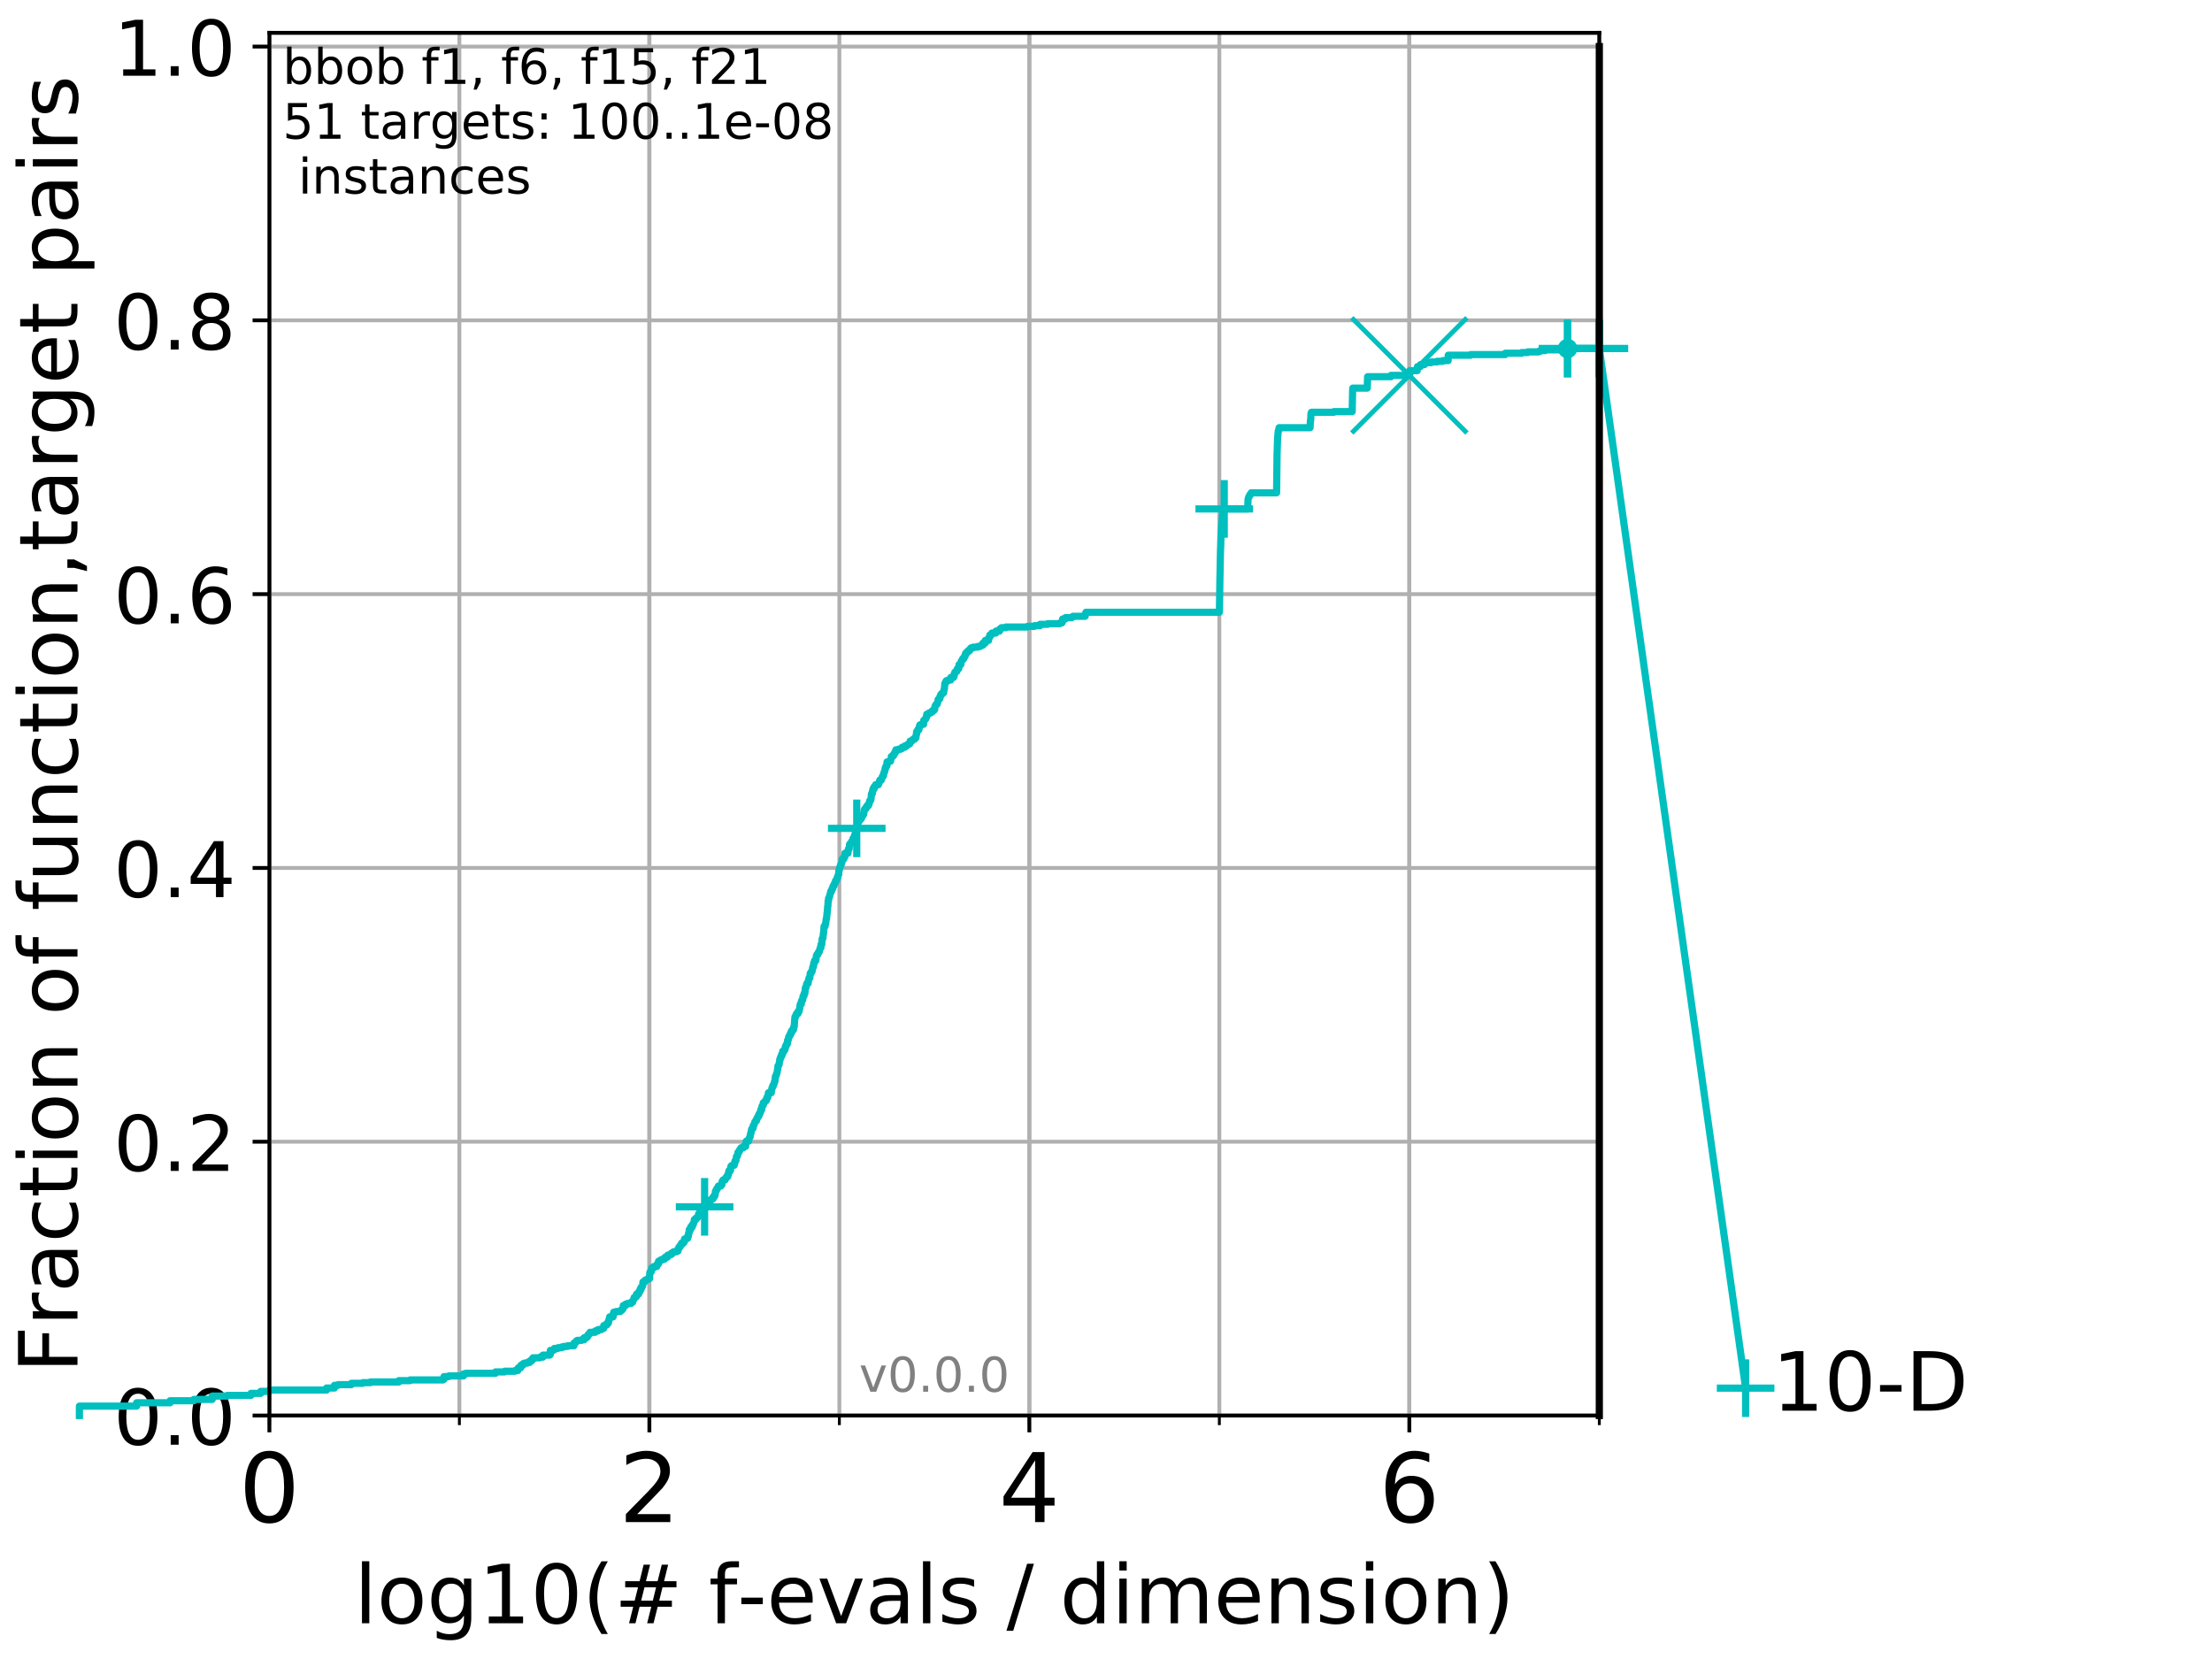 <?xml version="1.0" encoding="utf-8" standalone="no"?>
<!DOCTYPE svg PUBLIC "-//W3C//DTD SVG 1.1//EN"
  "http://www.w3.org/Graphics/SVG/1.1/DTD/svg11.dtd">
<!-- Created with matplotlib (http://matplotlib.org/) -->
<svg height="345.6pt" version="1.1" viewBox="0 0 460.8 345.6" width="460.8pt" xmlns="http://www.w3.org/2000/svg" xmlns:xlink="http://www.w3.org/1999/xlink">
 <defs>
  <style type="text/css">
*{stroke-linecap:butt;stroke-linejoin:round;}
  </style>
 </defs>
 <g id="figure_1">
  <g id="patch_1">
   <path d="M 0 345.6 
L 460.8 345.6 
L 460.8 0 
L 0 0 
z
" style="fill:#ffffff;"/>
  </g>
  <g id="axes_1">
   <g id="patch_2">
    <path d="M 56.12 294.88 
L 333.168 294.88 
L 333.168 6.845 
L 56.12 6.845 
z
" style="fill:#ffffff;"/>
   </g>
   <g id="matplotlib.axis_1">
    <g id="xtick_1">
     <g id="line2d_1">
      <path clip-path="url(#pebaceecf9f)" d="M 56.12 294.88 
L 56.12 6.845 
" style="fill:none;stroke:#b0b0b0;stroke-linecap:square;stroke-width:0.8;"/>
     </g>
     <g id="line2d_2">
      <defs>
       <path d="M 0 0 
L 0 3.5 
" id="m32aa92f06c" style="stroke:#000000;stroke-width:0.8;"/>
      </defs>
      <g>
       <use style="stroke:#000000;stroke-width:0.8;" x="56.12" xlink:href="#m32aa92f06c" y="294.88"/>
      </g>
     </g>
     <g id="text_1">
      <!-- 0 -->
      <defs>
       <path d="M 31.781 66.406 
Q 24.172 66.406 20.328 58.906 
Q 16.5 51.422 16.5 36.375 
Q 16.5 21.391 20.328 13.891 
Q 24.172 6.391 31.781 6.391 
Q 39.453 6.391 43.281 13.891 
Q 47.125 21.391 47.125 36.375 
Q 47.125 51.422 43.281 58.906 
Q 39.453 66.406 31.781 66.406 
z
M 31.781 74.219 
Q 44.047 74.219 50.516 64.516 
Q 56.984 54.828 56.984 36.375 
Q 56.984 17.969 50.516 8.266 
Q 44.047 -1.422 31.781 -1.422 
Q 19.531 -1.422 13.062 8.266 
Q 6.594 17.969 6.594 36.375 
Q 6.594 54.828 13.062 64.516 
Q 19.531 74.219 31.781 74.219 
z
" id="DejaVuSans-30"/>
      </defs>
      <g transform="translate(49.758 317.077)scale(0.2 -0.2)">
       <use xlink:href="#DejaVuSans-30"/>
      </g>
     </g>
    </g>
    <g id="xtick_2">
     <g id="line2d_3">
      <path clip-path="url(#pebaceecf9f)" d="M 135.277 294.88 
L 135.277 6.845 
" style="fill:none;stroke:#b0b0b0;stroke-linecap:square;stroke-width:0.8;"/>
     </g>
     <g id="line2d_4">
      <g>
       <use style="stroke:#000000;stroke-width:0.8;" x="135.277" xlink:href="#m32aa92f06c" y="294.88"/>
      </g>
     </g>
     <g id="text_2">
      <!-- 2 -->
      <defs>
       <path d="M 19.188 8.297 
L 53.609 8.297 
L 53.609 0 
L 7.328 0 
L 7.328 8.297 
Q 12.938 14.109 22.625 23.891 
Q 32.328 33.688 34.812 36.531 
Q 39.547 41.844 41.422 45.531 
Q 43.312 49.219 43.312 52.781 
Q 43.312 58.594 39.234 62.25 
Q 35.156 65.922 28.609 65.922 
Q 23.969 65.922 18.812 64.312 
Q 13.672 62.703 7.812 59.422 
L 7.812 69.391 
Q 13.766 71.781 18.938 73 
Q 24.125 74.219 28.422 74.219 
Q 39.75 74.219 46.484 68.547 
Q 53.219 62.891 53.219 53.422 
Q 53.219 48.922 51.531 44.891 
Q 49.859 40.875 45.406 35.406 
Q 44.188 33.984 37.641 27.219 
Q 31.109 20.453 19.188 8.297 
z
" id="DejaVuSans-32"/>
      </defs>
      <g transform="translate(128.914 317.077)scale(0.2 -0.2)">
       <use xlink:href="#DejaVuSans-32"/>
      </g>
     </g>
    </g>
    <g id="xtick_3">
     <g id="line2d_5">
      <path clip-path="url(#pebaceecf9f)" d="M 214.433 294.88 
L 214.433 6.845 
" style="fill:none;stroke:#b0b0b0;stroke-linecap:square;stroke-width:0.8;"/>
     </g>
     <g id="line2d_6">
      <g>
       <use style="stroke:#000000;stroke-width:0.8;" x="214.433" xlink:href="#m32aa92f06c" y="294.88"/>
      </g>
     </g>
     <g id="text_3">
      <!-- 4 -->
      <defs>
       <path d="M 37.797 64.312 
L 12.891 25.391 
L 37.797 25.391 
z
M 35.203 72.906 
L 47.609 72.906 
L 47.609 25.391 
L 58.016 25.391 
L 58.016 17.188 
L 47.609 17.188 
L 47.609 0 
L 37.797 0 
L 37.797 17.188 
L 4.891 17.188 
L 4.891 26.703 
z
" id="DejaVuSans-34"/>
      </defs>
      <g transform="translate(208.071 317.077)scale(0.2 -0.2)">
       <use xlink:href="#DejaVuSans-34"/>
      </g>
     </g>
    </g>
    <g id="xtick_4">
     <g id="line2d_7">
      <path clip-path="url(#pebaceecf9f)" d="M 293.59 294.88 
L 293.59 6.845 
" style="fill:none;stroke:#b0b0b0;stroke-linecap:square;stroke-width:0.8;"/>
     </g>
     <g id="line2d_8">
      <g>
       <use style="stroke:#000000;stroke-width:0.8;" x="293.59" xlink:href="#m32aa92f06c" y="294.88"/>
      </g>
     </g>
     <g id="text_4">
      <!-- 6 -->
      <defs>
       <path d="M 33.016 40.375 
Q 26.375 40.375 22.484 35.828 
Q 18.609 31.297 18.609 23.391 
Q 18.609 15.531 22.484 10.953 
Q 26.375 6.391 33.016 6.391 
Q 39.656 6.391 43.531 10.953 
Q 47.406 15.531 47.406 23.391 
Q 47.406 31.297 43.531 35.828 
Q 39.656 40.375 33.016 40.375 
z
M 52.594 71.297 
L 52.594 62.312 
Q 48.875 64.062 45.094 64.984 
Q 41.312 65.922 37.594 65.922 
Q 27.828 65.922 22.672 59.328 
Q 17.531 52.734 16.797 39.406 
Q 19.672 43.656 24.016 45.922 
Q 28.375 48.188 33.594 48.188 
Q 44.578 48.188 50.953 41.516 
Q 57.328 34.859 57.328 23.391 
Q 57.328 12.156 50.688 5.359 
Q 44.047 -1.422 33.016 -1.422 
Q 20.359 -1.422 13.672 8.266 
Q 6.984 17.969 6.984 36.375 
Q 6.984 53.656 15.188 63.938 
Q 23.391 74.219 37.203 74.219 
Q 40.922 74.219 44.703 73.484 
Q 48.484 72.75 52.594 71.297 
z
" id="DejaVuSans-36"/>
      </defs>
      <g transform="translate(287.227 317.077)scale(0.2 -0.2)">
       <use xlink:href="#DejaVuSans-36"/>
      </g>
     </g>
    </g>
    <g id="xtick_5">
     <g id="line2d_9">
      <path clip-path="url(#pebaceecf9f)" d="M 56.12 294.88 
L 56.12 6.845 
" style="fill:none;stroke:#b0b0b0;stroke-linecap:square;stroke-width:0.8;"/>
     </g>
     <g id="line2d_10">
      <defs>
       <path d="M 0 0 
L 0 2 
" id="mf914ad95e8" style="stroke:#000000;stroke-width:0.6;"/>
      </defs>
      <g>
       <use style="stroke:#000000;stroke-width:0.6;" x="56.12" xlink:href="#mf914ad95e8" y="294.88"/>
      </g>
     </g>
    </g>
    <g id="xtick_6">
     <g id="line2d_11">
      <path clip-path="url(#pebaceecf9f)" d="M 95.698 294.88 
L 95.698 6.845 
" style="fill:none;stroke:#b0b0b0;stroke-linecap:square;stroke-width:0.8;"/>
     </g>
     <g id="line2d_12">
      <g>
       <use style="stroke:#000000;stroke-width:0.6;" x="95.698" xlink:href="#mf914ad95e8" y="294.88"/>
      </g>
     </g>
    </g>
    <g id="xtick_7">
     <g id="line2d_13">
      <path clip-path="url(#pebaceecf9f)" d="M 135.277 294.88 
L 135.277 6.845 
" style="fill:none;stroke:#b0b0b0;stroke-linecap:square;stroke-width:0.8;"/>
     </g>
     <g id="line2d_14">
      <g>
       <use style="stroke:#000000;stroke-width:0.6;" x="135.277" xlink:href="#mf914ad95e8" y="294.88"/>
      </g>
     </g>
    </g>
    <g id="xtick_8">
     <g id="line2d_15">
      <path clip-path="url(#pebaceecf9f)" d="M 174.855 294.88 
L 174.855 6.845 
" style="fill:none;stroke:#b0b0b0;stroke-linecap:square;stroke-width:0.8;"/>
     </g>
     <g id="line2d_16">
      <g>
       <use style="stroke:#000000;stroke-width:0.6;" x="174.855" xlink:href="#mf914ad95e8" y="294.88"/>
      </g>
     </g>
    </g>
    <g id="xtick_9">
     <g id="line2d_17">
      <path clip-path="url(#pebaceecf9f)" d="M 214.433 294.88 
L 214.433 6.845 
" style="fill:none;stroke:#b0b0b0;stroke-linecap:square;stroke-width:0.8;"/>
     </g>
     <g id="line2d_18">
      <g>
       <use style="stroke:#000000;stroke-width:0.6;" x="214.433" xlink:href="#mf914ad95e8" y="294.88"/>
      </g>
     </g>
    </g>
    <g id="xtick_10">
     <g id="line2d_19">
      <path clip-path="url(#pebaceecf9f)" d="M 254.011 294.88 
L 254.011 6.845 
" style="fill:none;stroke:#b0b0b0;stroke-linecap:square;stroke-width:0.8;"/>
     </g>
     <g id="line2d_20">
      <g>
       <use style="stroke:#000000;stroke-width:0.6;" x="254.011" xlink:href="#mf914ad95e8" y="294.88"/>
      </g>
     </g>
    </g>
    <g id="xtick_11">
     <g id="line2d_21">
      <path clip-path="url(#pebaceecf9f)" d="M 293.59 294.88 
L 293.59 6.845 
" style="fill:none;stroke:#b0b0b0;stroke-linecap:square;stroke-width:0.8;"/>
     </g>
     <g id="line2d_22">
      <g>
       <use style="stroke:#000000;stroke-width:0.6;" x="293.59" xlink:href="#mf914ad95e8" y="294.88"/>
      </g>
     </g>
    </g>
    <g id="xtick_12">
     <g id="line2d_23">
      <path clip-path="url(#pebaceecf9f)" d="M 333.168 294.88 
L 333.168 6.845 
" style="fill:none;stroke:#b0b0b0;stroke-linecap:square;stroke-width:0.8;"/>
     </g>
     <g id="line2d_24">
      <g>
       <use style="stroke:#000000;stroke-width:0.6;" x="333.168" xlink:href="#mf914ad95e8" y="294.88"/>
      </g>
     </g>
    </g>
    <g id="text_5">
     <!-- log10(# f-evals / dimension) -->
     <defs>
      <path d="M 9.422 75.984 
L 18.406 75.984 
L 18.406 0 
L 9.422 0 
z
" id="DejaVuSans-6c"/>
      <path d="M 30.609 48.391 
Q 23.391 48.391 19.188 42.75 
Q 14.984 37.109 14.984 27.297 
Q 14.984 17.484 19.156 11.844 
Q 23.344 6.203 30.609 6.203 
Q 37.797 6.203 41.984 11.859 
Q 46.188 17.531 46.188 27.297 
Q 46.188 37.016 41.984 42.703 
Q 37.797 48.391 30.609 48.391 
z
M 30.609 56 
Q 42.328 56 49.016 48.375 
Q 55.719 40.766 55.719 27.297 
Q 55.719 13.875 49.016 6.219 
Q 42.328 -1.422 30.609 -1.422 
Q 18.844 -1.422 12.172 6.219 
Q 5.516 13.875 5.516 27.297 
Q 5.516 40.766 12.172 48.375 
Q 18.844 56 30.609 56 
z
" id="DejaVuSans-6f"/>
      <path d="M 45.406 27.984 
Q 45.406 37.75 41.375 43.109 
Q 37.359 48.484 30.078 48.484 
Q 22.859 48.484 18.828 43.109 
Q 14.797 37.75 14.797 27.984 
Q 14.797 18.266 18.828 12.891 
Q 22.859 7.516 30.078 7.516 
Q 37.359 7.516 41.375 12.891 
Q 45.406 18.266 45.406 27.984 
z
M 54.391 6.781 
Q 54.391 -7.172 48.188 -13.984 
Q 42 -20.797 29.203 -20.797 
Q 24.469 -20.797 20.266 -20.094 
Q 16.062 -19.391 12.109 -17.922 
L 12.109 -9.188 
Q 16.062 -11.328 19.922 -12.344 
Q 23.781 -13.375 27.781 -13.375 
Q 36.625 -13.375 41.016 -8.766 
Q 45.406 -4.156 45.406 5.172 
L 45.406 9.625 
Q 42.625 4.781 38.281 2.391 
Q 33.938 0 27.875 0 
Q 17.828 0 11.672 7.656 
Q 5.516 15.328 5.516 27.984 
Q 5.516 40.672 11.672 48.328 
Q 17.828 56 27.875 56 
Q 33.938 56 38.281 53.609 
Q 42.625 51.219 45.406 46.391 
L 45.406 54.688 
L 54.391 54.688 
z
" id="DejaVuSans-67"/>
      <path d="M 12.406 8.297 
L 28.516 8.297 
L 28.516 63.922 
L 10.984 60.406 
L 10.984 69.391 
L 28.422 72.906 
L 38.281 72.906 
L 38.281 8.297 
L 54.391 8.297 
L 54.391 0 
L 12.406 0 
z
" id="DejaVuSans-31"/>
      <path d="M 31 75.875 
Q 24.469 64.656 21.281 53.656 
Q 18.109 42.672 18.109 31.391 
Q 18.109 20.125 21.312 9.062 
Q 24.516 -2 31 -13.188 
L 23.188 -13.188 
Q 15.875 -1.703 12.234 9.375 
Q 8.594 20.453 8.594 31.391 
Q 8.594 42.281 12.203 53.312 
Q 15.828 64.359 23.188 75.875 
z
" id="DejaVuSans-28"/>
      <path d="M 51.125 44 
L 36.922 44 
L 32.812 27.688 
L 47.125 27.688 
z
M 43.797 71.781 
L 38.719 51.516 
L 52.984 51.516 
L 58.109 71.781 
L 65.922 71.781 
L 60.891 51.516 
L 76.125 51.516 
L 76.125 44 
L 58.984 44 
L 54.984 27.688 
L 70.516 27.688 
L 70.516 20.219 
L 53.078 20.219 
L 48 0 
L 40.188 0 
L 45.219 20.219 
L 30.906 20.219 
L 25.875 0 
L 18.016 0 
L 23.094 20.219 
L 7.719 20.219 
L 7.719 27.688 
L 24.906 27.688 
L 29 44 
L 13.281 44 
L 13.281 51.516 
L 30.906 51.516 
L 35.891 71.781 
z
" id="DejaVuSans-23"/>
      <path id="DejaVuSans-20"/>
      <path d="M 37.109 75.984 
L 37.109 68.5 
L 28.516 68.5 
Q 23.688 68.5 21.797 66.547 
Q 19.922 64.594 19.922 59.516 
L 19.922 54.688 
L 34.719 54.688 
L 34.719 47.703 
L 19.922 47.703 
L 19.922 0 
L 10.891 0 
L 10.891 47.703 
L 2.297 47.703 
L 2.297 54.688 
L 10.891 54.688 
L 10.891 58.5 
Q 10.891 67.625 15.141 71.797 
Q 19.391 75.984 28.609 75.984 
z
" id="DejaVuSans-66"/>
      <path d="M 4.891 31.391 
L 31.203 31.391 
L 31.203 23.391 
L 4.891 23.391 
z
" id="DejaVuSans-2d"/>
      <path d="M 56.203 29.594 
L 56.203 25.203 
L 14.891 25.203 
Q 15.484 15.922 20.484 11.062 
Q 25.484 6.203 34.422 6.203 
Q 39.594 6.203 44.453 7.469 
Q 49.312 8.734 54.109 11.281 
L 54.109 2.781 
Q 49.266 0.734 44.188 -0.344 
Q 39.109 -1.422 33.891 -1.422 
Q 20.797 -1.422 13.156 6.188 
Q 5.516 13.812 5.516 26.812 
Q 5.516 40.234 12.766 48.109 
Q 20.016 56 32.328 56 
Q 43.359 56 49.781 48.891 
Q 56.203 41.797 56.203 29.594 
z
M 47.219 32.234 
Q 47.125 39.594 43.094 43.984 
Q 39.062 48.391 32.422 48.391 
Q 24.906 48.391 20.391 44.141 
Q 15.875 39.891 15.188 32.172 
z
" id="DejaVuSans-65"/>
      <path d="M 2.984 54.688 
L 12.5 54.688 
L 29.594 8.797 
L 46.688 54.688 
L 56.203 54.688 
L 35.688 0 
L 23.484 0 
z
" id="DejaVuSans-76"/>
      <path d="M 34.281 27.484 
Q 23.391 27.484 19.188 25 
Q 14.984 22.516 14.984 16.5 
Q 14.984 11.719 18.141 8.906 
Q 21.297 6.109 26.703 6.109 
Q 34.188 6.109 38.703 11.406 
Q 43.219 16.703 43.219 25.484 
L 43.219 27.484 
z
M 52.203 31.203 
L 52.203 0 
L 43.219 0 
L 43.219 8.297 
Q 40.141 3.328 35.547 0.953 
Q 30.953 -1.422 24.312 -1.422 
Q 15.922 -1.422 10.953 3.297 
Q 6 8.016 6 15.922 
Q 6 25.141 12.172 29.828 
Q 18.359 34.516 30.609 34.516 
L 43.219 34.516 
L 43.219 35.406 
Q 43.219 41.609 39.141 45 
Q 35.062 48.391 27.688 48.391 
Q 23 48.391 18.547 47.266 
Q 14.109 46.141 10.016 43.891 
L 10.016 52.203 
Q 14.938 54.109 19.578 55.047 
Q 24.219 56 28.609 56 
Q 40.484 56 46.344 49.844 
Q 52.203 43.703 52.203 31.203 
z
" id="DejaVuSans-61"/>
      <path d="M 44.281 53.078 
L 44.281 44.578 
Q 40.484 46.531 36.375 47.5 
Q 32.281 48.484 27.875 48.484 
Q 21.188 48.484 17.844 46.438 
Q 14.5 44.391 14.5 40.281 
Q 14.5 37.156 16.891 35.375 
Q 19.281 33.594 26.516 31.984 
L 29.594 31.297 
Q 39.156 29.25 43.188 25.516 
Q 47.219 21.781 47.219 15.094 
Q 47.219 7.469 41.188 3.016 
Q 35.156 -1.422 24.609 -1.422 
Q 20.219 -1.422 15.453 -0.562 
Q 10.688 0.297 5.422 2 
L 5.422 11.281 
Q 10.406 8.688 15.234 7.391 
Q 20.062 6.109 24.812 6.109 
Q 31.156 6.109 34.562 8.281 
Q 37.984 10.453 37.984 14.406 
Q 37.984 18.062 35.516 20.016 
Q 33.062 21.969 24.703 23.781 
L 21.578 24.516 
Q 13.234 26.266 9.516 29.906 
Q 5.812 33.547 5.812 39.891 
Q 5.812 47.609 11.281 51.797 
Q 16.75 56 26.812 56 
Q 31.781 56 36.172 55.266 
Q 40.578 54.547 44.281 53.078 
z
" id="DejaVuSans-73"/>
      <path d="M 25.391 72.906 
L 33.688 72.906 
L 8.297 -9.281 
L 0 -9.281 
z
" id="DejaVuSans-2f"/>
      <path d="M 45.406 46.391 
L 45.406 75.984 
L 54.391 75.984 
L 54.391 0 
L 45.406 0 
L 45.406 8.203 
Q 42.578 3.328 38.25 0.953 
Q 33.938 -1.422 27.875 -1.422 
Q 17.969 -1.422 11.734 6.484 
Q 5.516 14.406 5.516 27.297 
Q 5.516 40.188 11.734 48.094 
Q 17.969 56 27.875 56 
Q 33.938 56 38.25 53.625 
Q 42.578 51.266 45.406 46.391 
z
M 14.797 27.297 
Q 14.797 17.391 18.875 11.75 
Q 22.953 6.109 30.078 6.109 
Q 37.203 6.109 41.297 11.75 
Q 45.406 17.391 45.406 27.297 
Q 45.406 37.203 41.297 42.844 
Q 37.203 48.484 30.078 48.484 
Q 22.953 48.484 18.875 42.844 
Q 14.797 37.203 14.797 27.297 
z
" id="DejaVuSans-64"/>
      <path d="M 9.422 54.688 
L 18.406 54.688 
L 18.406 0 
L 9.422 0 
z
M 9.422 75.984 
L 18.406 75.984 
L 18.406 64.594 
L 9.422 64.594 
z
" id="DejaVuSans-69"/>
      <path d="M 52 44.188 
Q 55.375 50.25 60.062 53.125 
Q 64.75 56 71.094 56 
Q 79.641 56 84.281 50.016 
Q 88.922 44.047 88.922 33.016 
L 88.922 0 
L 79.891 0 
L 79.891 32.719 
Q 79.891 40.578 77.094 44.375 
Q 74.312 48.188 68.609 48.188 
Q 61.625 48.188 57.562 43.547 
Q 53.516 38.922 53.516 30.906 
L 53.516 0 
L 44.484 0 
L 44.484 32.719 
Q 44.484 40.625 41.703 44.406 
Q 38.922 48.188 33.109 48.188 
Q 26.219 48.188 22.156 43.531 
Q 18.109 38.875 18.109 30.906 
L 18.109 0 
L 9.078 0 
L 9.078 54.688 
L 18.109 54.688 
L 18.109 46.188 
Q 21.188 51.219 25.484 53.609 
Q 29.781 56 35.688 56 
Q 41.656 56 45.828 52.969 
Q 50 49.953 52 44.188 
z
" id="DejaVuSans-6d"/>
      <path d="M 54.891 33.016 
L 54.891 0 
L 45.906 0 
L 45.906 32.719 
Q 45.906 40.484 42.875 44.328 
Q 39.844 48.188 33.797 48.188 
Q 26.516 48.188 22.312 43.547 
Q 18.109 38.922 18.109 30.906 
L 18.109 0 
L 9.078 0 
L 9.078 54.688 
L 18.109 54.688 
L 18.109 46.188 
Q 21.344 51.125 25.703 53.562 
Q 30.078 56 35.797 56 
Q 45.219 56 50.047 50.172 
Q 54.891 44.344 54.891 33.016 
z
" id="DejaVuSans-6e"/>
      <path d="M 8.016 75.875 
L 15.828 75.875 
Q 23.141 64.359 26.781 53.312 
Q 30.422 42.281 30.422 31.391 
Q 30.422 20.453 26.781 9.375 
Q 23.141 -1.703 15.828 -13.188 
L 8.016 -13.188 
Q 14.5 -2 17.703 9.062 
Q 20.906 20.125 20.906 31.391 
Q 20.906 42.672 17.703 53.656 
Q 14.5 64.656 8.016 75.875 
z
" id="DejaVuSans-29"/>
     </defs>
     <g transform="translate(73.803 338.154)scale(0.17 -0.17)">
      <use xlink:href="#DejaVuSans-6c"/>
      <use x="27.783" xlink:href="#DejaVuSans-6f"/>
      <use x="88.965" xlink:href="#DejaVuSans-67"/>
      <use x="152.441" xlink:href="#DejaVuSans-31"/>
      <use x="216.064" xlink:href="#DejaVuSans-30"/>
      <use x="279.688" xlink:href="#DejaVuSans-28"/>
      <use x="318.701" xlink:href="#DejaVuSans-23"/>
      <use x="402.49" xlink:href="#DejaVuSans-20"/>
      <use x="434.277" xlink:href="#DejaVuSans-66"/>
      <use x="469.404" xlink:href="#DejaVuSans-2d"/>
      <use x="505.488" xlink:href="#DejaVuSans-65"/>
      <use x="567.012" xlink:href="#DejaVuSans-76"/>
      <use x="626.191" xlink:href="#DejaVuSans-61"/>
      <use x="687.471" xlink:href="#DejaVuSans-6c"/>
      <use x="715.254" xlink:href="#DejaVuSans-73"/>
      <use x="767.354" xlink:href="#DejaVuSans-20"/>
      <use x="799.141" xlink:href="#DejaVuSans-2f"/>
      <use x="832.832" xlink:href="#DejaVuSans-20"/>
      <use x="864.619" xlink:href="#DejaVuSans-64"/>
      <use x="928.096" xlink:href="#DejaVuSans-69"/>
      <use x="955.879" xlink:href="#DejaVuSans-6d"/>
      <use x="1053.291" xlink:href="#DejaVuSans-65"/>
      <use x="1114.814" xlink:href="#DejaVuSans-6e"/>
      <use x="1178.193" xlink:href="#DejaVuSans-73"/>
      <use x="1230.293" xlink:href="#DejaVuSans-69"/>
      <use x="1258.076" xlink:href="#DejaVuSans-6f"/>
      <use x="1319.258" xlink:href="#DejaVuSans-6e"/>
      <use x="1382.637" xlink:href="#DejaVuSans-29"/>
     </g>
    </g>
   </g>
   <g id="matplotlib.axis_2">
    <g id="ytick_1">
     <g id="line2d_25">
      <path clip-path="url(#pebaceecf9f)" d="M 56.12 294.88 
L 333.168 294.88 
" style="fill:none;stroke:#b0b0b0;stroke-linecap:square;stroke-width:0.8;"/>
     </g>
     <g id="line2d_26">
      <defs>
       <path d="M 0 0 
L -3.5 0 
" id="m86eff02e85" style="stroke:#000000;stroke-width:0.8;"/>
      </defs>
      <g>
       <use style="stroke:#000000;stroke-width:0.8;" x="56.12" xlink:href="#m86eff02e85" y="294.88"/>
      </g>
     </g>
     <g id="text_6">
      <!-- 0.0 -->
      <defs>
       <path d="M 10.688 12.406 
L 21 12.406 
L 21 0 
L 10.688 0 
z
" id="DejaVuSans-2e"/>
      </defs>
      <g transform="translate(23.675 300.959)scale(0.16 -0.16)">
       <use xlink:href="#DejaVuSans-30"/>
       <use x="63.623" xlink:href="#DejaVuSans-2e"/>
       <use x="95.41" xlink:href="#DejaVuSans-30"/>
      </g>
     </g>
    </g>
    <g id="ytick_2">
     <g id="line2d_27">
      <path clip-path="url(#pebaceecf9f)" d="M 56.12 237.843 
L 333.168 237.843 
" style="fill:none;stroke:#b0b0b0;stroke-linecap:square;stroke-width:0.8;"/>
     </g>
     <g id="line2d_28">
      <g>
       <use style="stroke:#000000;stroke-width:0.8;" x="56.12" xlink:href="#m86eff02e85" y="237.843"/>
      </g>
     </g>
     <g id="text_7">
      <!-- 0.2 -->
      <g transform="translate(23.675 243.922)scale(0.16 -0.16)">
       <use xlink:href="#DejaVuSans-30"/>
       <use x="63.623" xlink:href="#DejaVuSans-2e"/>
       <use x="95.41" xlink:href="#DejaVuSans-32"/>
      </g>
     </g>
    </g>
    <g id="ytick_3">
     <g id="line2d_29">
      <path clip-path="url(#pebaceecf9f)" d="M 56.12 180.807 
L 333.168 180.807 
" style="fill:none;stroke:#b0b0b0;stroke-linecap:square;stroke-width:0.8;"/>
     </g>
     <g id="line2d_30">
      <g>
       <use style="stroke:#000000;stroke-width:0.8;" x="56.12" xlink:href="#m86eff02e85" y="180.807"/>
      </g>
     </g>
     <g id="text_8">
      <!-- 0.4 -->
      <g transform="translate(23.675 186.886)scale(0.16 -0.16)">
       <use xlink:href="#DejaVuSans-30"/>
       <use x="63.623" xlink:href="#DejaVuSans-2e"/>
       <use x="95.41" xlink:href="#DejaVuSans-34"/>
      </g>
     </g>
    </g>
    <g id="ytick_4">
     <g id="line2d_31">
      <path clip-path="url(#pebaceecf9f)" d="M 56.12 123.77 
L 333.168 123.77 
" style="fill:none;stroke:#b0b0b0;stroke-linecap:square;stroke-width:0.8;"/>
     </g>
     <g id="line2d_32">
      <g>
       <use style="stroke:#000000;stroke-width:0.8;" x="56.12" xlink:href="#m86eff02e85" y="123.77"/>
      </g>
     </g>
     <g id="text_9">
      <!-- 0.6 -->
      <g transform="translate(23.675 129.849)scale(0.16 -0.16)">
       <use xlink:href="#DejaVuSans-30"/>
       <use x="63.623" xlink:href="#DejaVuSans-2e"/>
       <use x="95.41" xlink:href="#DejaVuSans-36"/>
      </g>
     </g>
    </g>
    <g id="ytick_5">
     <g id="line2d_33">
      <path clip-path="url(#pebaceecf9f)" d="M 56.12 66.734 
L 333.168 66.734 
" style="fill:none;stroke:#b0b0b0;stroke-linecap:square;stroke-width:0.8;"/>
     </g>
     <g id="line2d_34">
      <g>
       <use style="stroke:#000000;stroke-width:0.8;" x="56.12" xlink:href="#m86eff02e85" y="66.734"/>
      </g>
     </g>
     <g id="text_10">
      <!-- 0.8 -->
      <defs>
       <path d="M 31.781 34.625 
Q 24.75 34.625 20.719 30.859 
Q 16.703 27.094 16.703 20.516 
Q 16.703 13.922 20.719 10.156 
Q 24.75 6.391 31.781 6.391 
Q 38.812 6.391 42.859 10.172 
Q 46.922 13.969 46.922 20.516 
Q 46.922 27.094 42.891 30.859 
Q 38.875 34.625 31.781 34.625 
z
M 21.922 38.812 
Q 15.578 40.375 12.031 44.719 
Q 8.5 49.078 8.5 55.328 
Q 8.5 64.062 14.719 69.141 
Q 20.953 74.219 31.781 74.219 
Q 42.672 74.219 48.875 69.141 
Q 55.078 64.062 55.078 55.328 
Q 55.078 49.078 51.531 44.719 
Q 48 40.375 41.703 38.812 
Q 48.828 37.156 52.797 32.312 
Q 56.781 27.484 56.781 20.516 
Q 56.781 9.906 50.312 4.234 
Q 43.844 -1.422 31.781 -1.422 
Q 19.734 -1.422 13.25 4.234 
Q 6.781 9.906 6.781 20.516 
Q 6.781 27.484 10.781 32.312 
Q 14.797 37.156 21.922 38.812 
z
M 18.312 54.391 
Q 18.312 48.734 21.844 45.562 
Q 25.391 42.391 31.781 42.391 
Q 38.141 42.391 41.719 45.562 
Q 45.312 48.734 45.312 54.391 
Q 45.312 60.062 41.719 63.234 
Q 38.141 66.406 31.781 66.406 
Q 25.391 66.406 21.844 63.234 
Q 18.312 60.062 18.312 54.391 
z
" id="DejaVuSans-38"/>
      </defs>
      <g transform="translate(23.675 72.812)scale(0.16 -0.16)">
       <use xlink:href="#DejaVuSans-30"/>
       <use x="63.623" xlink:href="#DejaVuSans-2e"/>
       <use x="95.41" xlink:href="#DejaVuSans-38"/>
      </g>
     </g>
    </g>
    <g id="ytick_6">
     <g id="line2d_35">
      <path clip-path="url(#pebaceecf9f)" d="M 56.12 9.697 
L 333.168 9.697 
" style="fill:none;stroke:#b0b0b0;stroke-linecap:square;stroke-width:0.8;"/>
     </g>
     <g id="line2d_36">
      <g>
       <use style="stroke:#000000;stroke-width:0.8;" x="56.12" xlink:href="#m86eff02e85" y="9.697"/>
      </g>
     </g>
     <g id="text_11">
      <!-- 1.0 -->
      <g transform="translate(23.675 15.776)scale(0.16 -0.16)">
       <use xlink:href="#DejaVuSans-31"/>
       <use x="63.623" xlink:href="#DejaVuSans-2e"/>
       <use x="95.41" xlink:href="#DejaVuSans-30"/>
      </g>
     </g>
    </g>
    <g id="text_12">
     <!-- Fraction of function,target pairs -->
     <defs>
      <path d="M 9.812 72.906 
L 51.703 72.906 
L 51.703 64.594 
L 19.672 64.594 
L 19.672 43.109 
L 48.578 43.109 
L 48.578 34.812 
L 19.672 34.812 
L 19.672 0 
L 9.812 0 
z
" id="DejaVuSans-46"/>
      <path d="M 41.109 46.297 
Q 39.594 47.172 37.812 47.578 
Q 36.031 48 33.891 48 
Q 26.266 48 22.188 43.047 
Q 18.109 38.094 18.109 28.812 
L 18.109 0 
L 9.078 0 
L 9.078 54.688 
L 18.109 54.688 
L 18.109 46.188 
Q 20.953 51.172 25.484 53.578 
Q 30.031 56 36.531 56 
Q 37.453 56 38.578 55.875 
Q 39.703 55.766 41.062 55.516 
z
" id="DejaVuSans-72"/>
      <path d="M 48.781 52.594 
L 48.781 44.188 
Q 44.969 46.297 41.141 47.344 
Q 37.312 48.391 33.406 48.391 
Q 24.656 48.391 19.812 42.844 
Q 14.984 37.312 14.984 27.297 
Q 14.984 17.281 19.812 11.734 
Q 24.656 6.203 33.406 6.203 
Q 37.312 6.203 41.141 7.25 
Q 44.969 8.297 48.781 10.406 
L 48.781 2.094 
Q 45.016 0.344 40.984 -0.531 
Q 36.969 -1.422 32.422 -1.422 
Q 20.062 -1.422 12.781 6.344 
Q 5.516 14.109 5.516 27.297 
Q 5.516 40.672 12.859 48.328 
Q 20.219 56 33.016 56 
Q 37.156 56 41.109 55.141 
Q 45.062 54.297 48.781 52.594 
z
" id="DejaVuSans-63"/>
      <path d="M 18.312 70.219 
L 18.312 54.688 
L 36.812 54.688 
L 36.812 47.703 
L 18.312 47.703 
L 18.312 18.016 
Q 18.312 11.328 20.141 9.422 
Q 21.969 7.516 27.594 7.516 
L 36.812 7.516 
L 36.812 0 
L 27.594 0 
Q 17.188 0 13.234 3.875 
Q 9.281 7.766 9.281 18.016 
L 9.281 47.703 
L 2.688 47.703 
L 2.688 54.688 
L 9.281 54.688 
L 9.281 70.219 
z
" id="DejaVuSans-74"/>
      <path d="M 8.5 21.578 
L 8.5 54.688 
L 17.484 54.688 
L 17.484 21.922 
Q 17.484 14.156 20.5 10.266 
Q 23.531 6.391 29.594 6.391 
Q 36.859 6.391 41.078 11.031 
Q 45.312 15.672 45.312 23.688 
L 45.312 54.688 
L 54.297 54.688 
L 54.297 0 
L 45.312 0 
L 45.312 8.406 
Q 42.047 3.422 37.719 1 
Q 33.406 -1.422 27.688 -1.422 
Q 18.266 -1.422 13.375 4.438 
Q 8.5 10.297 8.5 21.578 
z
M 31.109 56 
z
" id="DejaVuSans-75"/>
      <path d="M 11.719 12.406 
L 22.016 12.406 
L 22.016 4 
L 14.016 -11.625 
L 7.719 -11.625 
L 11.719 4 
z
" id="DejaVuSans-2c"/>
      <path d="M 18.109 8.203 
L 18.109 -20.797 
L 9.078 -20.797 
L 9.078 54.688 
L 18.109 54.688 
L 18.109 46.391 
Q 20.953 51.266 25.266 53.625 
Q 29.594 56 35.594 56 
Q 45.562 56 51.781 48.094 
Q 58.016 40.188 58.016 27.297 
Q 58.016 14.406 51.781 6.484 
Q 45.562 -1.422 35.594 -1.422 
Q 29.594 -1.422 25.266 0.953 
Q 20.953 3.328 18.109 8.203 
z
M 48.688 27.297 
Q 48.688 37.203 44.609 42.844 
Q 40.531 48.484 33.406 48.484 
Q 26.266 48.484 22.188 42.844 
Q 18.109 37.203 18.109 27.297 
Q 18.109 17.391 22.188 11.75 
Q 26.266 6.109 33.406 6.109 
Q 40.531 6.109 44.609 11.75 
Q 48.688 17.391 48.688 27.297 
z
" id="DejaVuSans-70"/>
     </defs>
     <g transform="translate(16.14 286.002)rotate(-90)scale(0.17 -0.17)">
      <use xlink:href="#DejaVuSans-46"/>
      <use x="57.41" xlink:href="#DejaVuSans-72"/>
      <use x="98.523" xlink:href="#DejaVuSans-61"/>
      <use x="159.803" xlink:href="#DejaVuSans-63"/>
      <use x="214.783" xlink:href="#DejaVuSans-74"/>
      <use x="253.992" xlink:href="#DejaVuSans-69"/>
      <use x="281.775" xlink:href="#DejaVuSans-6f"/>
      <use x="342.957" xlink:href="#DejaVuSans-6e"/>
      <use x="406.336" xlink:href="#DejaVuSans-20"/>
      <use x="438.123" xlink:href="#DejaVuSans-6f"/>
      <use x="499.305" xlink:href="#DejaVuSans-66"/>
      <use x="534.51" xlink:href="#DejaVuSans-20"/>
      <use x="566.297" xlink:href="#DejaVuSans-66"/>
      <use x="601.502" xlink:href="#DejaVuSans-75"/>
      <use x="664.881" xlink:href="#DejaVuSans-6e"/>
      <use x="728.26" xlink:href="#DejaVuSans-63"/>
      <use x="783.24" xlink:href="#DejaVuSans-74"/>
      <use x="822.449" xlink:href="#DejaVuSans-69"/>
      <use x="850.232" xlink:href="#DejaVuSans-6f"/>
      <use x="911.414" xlink:href="#DejaVuSans-6e"/>
      <use x="974.793" xlink:href="#DejaVuSans-2c"/>
      <use x="1006.58" xlink:href="#DejaVuSans-74"/>
      <use x="1045.789" xlink:href="#DejaVuSans-61"/>
      <use x="1107.068" xlink:href="#DejaVuSans-72"/>
      <use x="1148.166" xlink:href="#DejaVuSans-67"/>
      <use x="1211.643" xlink:href="#DejaVuSans-65"/>
      <use x="1273.166" xlink:href="#DejaVuSans-74"/>
      <use x="1312.375" xlink:href="#DejaVuSans-20"/>
      <use x="1344.162" xlink:href="#DejaVuSans-70"/>
      <use x="1407.639" xlink:href="#DejaVuSans-61"/>
      <use x="1468.918" xlink:href="#DejaVuSans-69"/>
      <use x="1496.701" xlink:href="#DejaVuSans-72"/>
      <use x="1537.814" xlink:href="#DejaVuSans-73"/>
     </g>
    </g>
   </g>
   <g id="line2d_37">
    <defs>
     <path d="M 0 1.5 
C 0.398 1.5 0.779 1.342 1.061 1.061 
C 1.342 0.779 1.5 0.398 1.5 0 
C 1.5 -0.398 1.342 -0.779 1.061 -1.061 
C 0.779 -1.342 0.398 -1.5 0 -1.5 
C -0.398 -1.5 -0.779 -1.342 -1.061 -1.061 
C -1.342 -0.779 -1.5 -0.398 -1.5 0 
C -1.5 0.398 -1.342 0.779 -1.061 1.061 
C -0.779 1.342 -0.398 1.5 0 1.5 
z
" id="mc519606e21" style="stroke:#00bfbf;"/>
    </defs>
    <g>
     <use style="fill:#00bfbf;stroke:#00bfbf;" x="326.548" xlink:href="#mc519606e21" y="72.605"/>
     <use style="fill:#00bfbf;stroke:#00bfbf;" x="326.548" xlink:href="#mc519606e21" y="72.605"/>
    </g>
   </g>
   <g id="line2d_38">
    <path d="M 16.542 294.88 
L 16.542 292.923 
L 28.456 292.923 
L 28.456 292.224 
L 35.425 292.224 
L 35.425 291.804 
L 40.37 291.804 
L 40.37 291.525 
L 44.206 291.525 
L 44.206 290.826 
L 47.34 290.826 
L 47.34 290.686 
L 52.284 290.686 
L 52.284 290.267 
L 54.309 290.267 
L 54.309 289.847 
L 56.12 289.847 
L 56.12 289.568 
L 68.034 289.568 
L 68.034 289.148 
L 69.673 289.148 
L 69.673 288.589 
L 70.437 288.589 
L 70.437 288.449 
L 73.193 288.449 
L 73.193 288.17 
L 75.567 288.17 
L 75.567 288.03 
L 77.155 288.03 
L 77.155 287.89 
L 83.082 287.89 
L 83.082 287.611 
L 85.422 287.611 
L 85.422 287.471 
L 92.287 287.471 
L 92.287 287.331 
L 92.496 287.331 
L 92.496 286.772 
L 93.501 286.772 
L 93.501 286.632 
L 96.537 286.632 
L 96.537 286.213 
L 97.021 286.213 
L 97.021 286.073 
L 103.231 286.073 
L 103.231 285.793 
L 105.12 285.793 
L 105.12 285.653 
L 107.265 285.653 
L 107.265 285.514 
L 107.868 285.514 
L 107.953 284.955 
L 108.451 284.955 
L 108.533 284.395 
L 108.935 284.395 
L 108.935 284.116 
L 109.172 284.116 
L 109.172 283.976 
L 109.789 283.976 
L 109.789 283.836 
L 110.311 283.836 
L 110.311 283.557 
L 110.675 283.557 
L 110.675 283.277 
L 110.96 283.277 
L 111.031 282.858 
L 112.45 282.858 
L 112.45 282.718 
L 113.086 282.718 
L 113.086 282.298 
L 114.525 282.298 
L 114.525 282.159 
L 114.639 282.159 
L 114.639 281.32 
L 115.256 281.32 
L 115.256 281.18 
L 115.475 281.18 
L 115.475 280.9 
L 116.22 280.9 
L 116.22 280.761 
L 116.934 280.761 
L 116.934 280.621 
L 117.427 280.621 
L 117.427 280.481 
L 118.279 280.481 
L 118.279 280.341 
L 119.57 280.341 
L 119.57 279.782 
L 119.825 279.782 
L 119.825 279.642 
L 119.993 279.642 
L 120.035 279.363 
L 120.242 279.363 
L 120.242 279.223 
L 121.165 279.223 
L 121.165 279.083 
L 121.703 279.083 
L 121.703 278.664 
L 122.189 278.664 
L 122.189 278.524 
L 122.372 278.524 
L 122.372 278.244 
L 122.553 278.244 
L 122.553 277.965 
L 122.732 277.965 
L 122.732 277.825 
L 122.91 277.825 
L 122.91 277.545 
L 123.97 277.545 
L 123.97 277.266 
L 124.557 277.266 
L 124.557 276.986 
L 125.218 276.986 
L 125.218 276.846 
L 125.524 276.846 
L 125.524 276.707 
L 125.765 276.707 
L 125.765 276.147 
L 126.061 276.147 
L 126.061 276.008 
L 126.41 276.008 
L 126.41 275.868 
L 126.525 275.868 
L 126.525 275.588 
L 126.752 275.588 
L 126.808 275.029 
L 126.893 275.029 
L 126.976 274.47 
L 127.004 274.47 
L 127.004 274.33 
L 127.713 274.33 
L 127.766 273.631 
L 127.846 273.631 
L 127.846 273.351 
L 128.342 273.351 
L 128.342 273.212 
L 129.219 273.212 
L 129.219 273.072 
L 129.341 273.072 
L 129.341 272.932 
L 129.558 272.932 
L 129.654 272.653 
L 129.796 272.653 
L 129.844 271.954 
L 130.332 271.954 
L 130.332 271.674 
L 130.717 271.674 
L 130.717 271.534 
L 131.463 271.534 
L 131.484 271.255 
L 131.802 271.255 
L 131.886 270.835 
L 131.97 270.835 
L 132.074 270.416 
L 132.115 270.416 
L 132.115 270.276 
L 132.402 270.276 
L 132.402 270.136 
L 132.564 270.136 
L 132.604 269.577 
L 133.04 269.577 
L 133.04 269.158 
L 133.177 269.158 
L 133.177 269.018 
L 133.331 269.018 
L 133.331 268.598 
L 133.542 268.598 
L 133.542 268.179 
L 133.712 268.179 
L 133.806 267.899 
L 133.881 267.899 
L 133.937 267.061 
L 134.286 267.061 
L 134.286 266.781 
L 134.449 266.781 
L 134.449 266.641 
L 134.788 266.641 
L 134.788 266.502 
L 134.999 266.502 
L 134.999 266.362 
L 135.311 266.362 
L 135.362 265.104 
L 135.431 265.104 
L 135.431 264.964 
L 135.651 264.964 
L 135.751 264.125 
L 136.181 264.125 
L 136.197 263.845 
L 136.821 263.845 
L 136.93 263.286 
L 137.178 263.286 
L 137.194 262.727 
L 137.483 262.727 
L 137.483 262.587 
L 137.664 262.587 
L 137.664 262.447 
L 138.019 262.447 
L 138.019 262.308 
L 138.453 262.308 
L 138.468 262.028 
L 138.567 262.028 
L 138.567 261.888 
L 139.043 261.888 
L 139.098 261.469 
L 139.506 261.469 
L 139.506 261.329 
L 139.865 261.329 
L 139.865 261.049 
L 140.153 261.049 
L 140.153 260.91 
L 140.307 260.91 
L 140.307 260.77 
L 140.912 260.77 
L 140.912 260.63 
L 141.219 260.63 
L 141.219 260.211 
L 141.376 260.211 
L 141.437 259.791 
L 141.628 259.791 
L 141.722 259.512 
L 141.746 259.512 
L 141.746 259.372 
L 141.945 259.372 
L 142.004 258.953 
L 142.383 258.953 
L 142.417 258.673 
L 142.575 258.673 
L 142.586 258.114 
L 142.887 258.114 
L 142.887 257.974 
L 143.237 257.974 
L 143.237 257.555 
L 143.398 257.555 
L 143.452 256.856 
L 143.558 256.856 
L 143.579 256.157 
L 143.863 256.157 
L 143.884 255.597 
L 144.194 255.597 
L 144.194 255.178 
L 144.377 255.178 
L 144.468 254.759 
L 144.538 254.759 
L 144.648 254.06 
L 144.954 254.06 
L 144.954 253.78 
L 145.13 253.78 
L 145.13 253.64 
L 145.351 253.64 
L 145.389 253.361 
L 145.466 253.361 
L 145.56 252.802 
L 145.879 252.802 
L 145.943 252.382 
L 146.155 252.382 
L 146.155 252.242 
L 146.381 252.242 
L 146.408 251.963 
L 146.525 251.963 
L 146.552 251.683 
L 146.782 251.683 
L 146.879 251.264 
L 146.931 251.264 
L 146.931 251.124 
L 147.199 251.124 
L 147.199 250.984 
L 147.353 250.984 
L 147.353 250.844 
L 147.523 250.844 
L 147.523 250.705 
L 147.657 250.705 
L 147.741 250.285 
L 147.807 250.285 
L 147.873 250.006 
L 148.152 250.006 
L 148.152 249.866 
L 148.281 249.866 
L 148.281 249.726 
L 148.538 249.726 
L 148.569 249.307 
L 148.813 249.307 
L 148.837 249.027 
L 148.961 249.027 
L 149.031 248.188 
L 149.1 248.188 
L 149.1 248.048 
L 149.238 248.048 
L 149.314 247.629 
L 149.451 247.629 
L 149.541 247.35 
L 149.623 247.35 
L 149.653 247.07 
L 150.181 247.07 
L 150.181 246.79 
L 150.389 246.79 
L 150.446 246.091 
L 150.538 246.091 
L 150.63 245.812 
L 151.033 245.812 
L 151.068 245.532 
L 151.191 245.532 
L 151.191 245.392 
L 151.326 245.392 
L 151.347 245.113 
L 151.601 245.113 
L 151.641 244.693 
L 151.753 244.693 
L 151.753 244.274 
L 151.865 244.274 
L 151.865 243.855 
L 152.17 243.855 
L 152.241 243.016 
L 152.324 243.016 
L 152.324 242.876 
L 152.558 242.876 
L 152.558 242.736 
L 152.962 242.736 
L 153.005 242.317 
L 153.078 242.317 
L 153.091 241.897 
L 153.2 241.897 
L 153.2 241.758 
L 153.315 241.758 
L 153.411 240.919 
L 153.572 240.919 
L 153.666 240.5 
L 153.713 240.5 
L 153.713 240.08 
L 153.86 240.08 
L 153.86 239.94 
L 153.993 239.94 
L 154.005 239.661 
L 154.109 239.661 
L 154.183 239.381 
L 154.303 239.381 
L 154.382 239.102 
L 154.845 239.102 
L 154.862 238.822 
L 155.318 238.822 
L 155.414 237.843 
L 155.483 237.843 
L 155.483 237.704 
L 155.964 237.704 
L 156.052 237.144 
L 156.108 237.144 
L 156.185 236.865 
L 156.266 236.865 
L 156.342 236.166 
L 156.417 236.166 
L 156.528 235.467 
L 156.592 235.467 
L 156.592 235.187 
L 156.746 235.187 
L 156.746 235.048 
L 156.864 235.048 
L 156.908 234.488 
L 157.025 234.488 
L 157.131 234.069 
L 157.16 234.069 
L 157.27 233.65 
L 157.404 233.65 
L 157.404 233.51 
L 157.573 233.51 
L 157.611 233.09 
L 157.728 233.09 
L 157.821 232.671 
L 157.941 232.671 
L 157.941 232.531 
L 158.073 232.531 
L 158.087 232.112 
L 158.255 232.112 
L 158.341 231.692 
L 158.439 231.692 
L 158.502 231.133 
L 158.683 231.133 
L 158.74 230.434 
L 158.837 230.434 
L 158.837 230.294 
L 158.98 230.294 
L 159.006 229.735 
L 159.216 229.735 
L 159.285 229.456 
L 159.424 229.456 
L 159.424 229.316 
L 159.609 229.316 
L 159.609 229.036 
L 159.754 229.036 
L 159.754 228.617 
L 159.956 228.617 
L 160.058 227.778 
L 160.086 227.778 
L 160.086 227.638 
L 160.669 227.638 
L 160.775 226.8 
L 160.821 226.8 
L 160.848 226.52 
L 160.938 226.52 
L 161.011 226.101 
L 161.149 226.101 
L 161.251 225.681 
L 161.286 225.681 
L 161.353 225.262 
L 161.436 225.262 
L 161.519 224.283 
L 161.608 224.283 
L 161.69 223.864 
L 161.763 223.864 
L 161.851 223.444 
L 161.881 223.444 
L 161.979 222.745 
L 162.023 222.745 
L 162.063 222.047 
L 162.171 222.047 
L 162.246 221.767 
L 162.3 221.767 
L 162.389 221.068 
L 162.428 221.068 
L 162.445 220.649 
L 162.548 220.649 
L 162.607 220.229 
L 162.719 220.229 
L 162.723 219.95 
L 162.868 219.95 
L 162.872 219.53 
L 163.05 219.53 
L 163.061 218.971 
L 163.328 218.971 
L 163.375 218.691 
L 163.525 218.691 
L 163.578 218.132 
L 163.668 218.132 
L 163.671 217.853 
L 163.802 217.853 
L 163.887 217.433 
L 164.042 217.433 
L 164.059 216.734 
L 164.187 216.734 
L 164.286 216.035 
L 164.365 216.035 
L 164.365 215.896 
L 164.491 215.896 
L 164.507 215.616 
L 164.641 215.616 
L 164.682 215.197 
L 164.864 215.197 
L 164.876 214.777 
L 165.078 214.777 
L 165.078 214.498 
L 165.304 214.498 
L 165.337 213.938 
L 165.444 213.938 
L 165.554 212.261 
L 165.563 212.261 
L 165.601 211.841 
L 165.739 211.841 
L 165.797 211.422 
L 165.936 211.422 
L 165.948 211.142 
L 166.24 211.142 
L 166.24 210.723 
L 166.451 210.723 
L 166.549 210.164 
L 166.577 210.164 
L 166.685 209.325 
L 166.71 209.325 
L 166.71 209.185 
L 166.919 209.185 
L 166.938 208.626 
L 167.033 208.626 
L 167.033 208.347 
L 167.2 208.347 
L 167.291 207.508 
L 167.482 207.508 
L 167.522 206.949 
L 167.671 206.949 
L 167.767 205.83 
L 167.804 205.83 
L 167.804 205.69 
L 167.928 205.69 
L 168.033 204.991 
L 168.099 204.991 
L 168.099 204.852 
L 168.357 204.852 
L 168.407 204.153 
L 168.482 204.153 
L 168.531 203.733 
L 168.697 203.733 
L 168.785 202.755 
L 168.97 202.755 
L 169.057 202.335 
L 169.184 202.335 
L 169.275 201.636 
L 169.349 201.636 
L 169.351 201.357 
L 169.474 201.357 
L 169.504 200.658 
L 169.644 200.658 
L 169.689 200.099 
L 169.96 200.099 
L 170.063 199.12 
L 170.151 199.12 
L 170.178 198.84 
L 170.376 198.84 
L 170.449 198.421 
L 170.555 198.421 
L 170.555 198.281 
L 170.679 198.281 
L 170.779 197.722 
L 170.836 197.722 
L 170.868 197.442 
L 170.998 197.442 
L 171.028 196.744 
L 171.184 196.744 
L 171.269 195.625 
L 171.301 195.625 
L 171.301 195.485 
L 171.416 195.485 
L 171.519 194.507 
L 171.546 194.507 
L 171.654 193.249 
L 171.669 193.249 
L 171.669 192.969 
L 171.878 192.969 
L 171.954 192.41 
L 172.009 192.41 
L 172.11 191.431 
L 172.18 191.431 
L 172.29 190.173 
L 172.324 190.173 
L 172.422 188.775 
L 172.463 188.775 
L 172.516 187.657 
L 172.587 187.657 
L 172.613 187.098 
L 172.724 187.098 
L 172.834 186.538 
L 172.885 186.538 
L 172.986 185.979 
L 173.057 185.979 
L 173.057 185.7 
L 173.196 185.7 
L 173.204 185.42 
L 173.324 185.42 
L 173.324 185.14 
L 173.453 185.14 
L 173.535 184.581 
L 173.705 184.581 
L 173.793 184.162 
L 173.846 184.162 
L 173.846 184.022 
L 173.977 184.022 
L 174.063 183.463 
L 174.241 183.463 
L 174.292 183.183 
L 174.354 183.183 
L 174.407 182.764 
L 174.529 182.764 
L 174.621 182.205 
L 174.708 182.205 
L 174.769 181.226 
L 174.858 181.226 
L 174.934 180.667 
L 174.99 180.667 
L 175.034 180.387 
L 175.126 180.387 
L 175.138 180.108 
L 175.249 180.108 
L 175.314 179.688 
L 175.38 179.688 
L 175.416 178.989 
L 175.747 178.989 
L 175.78 178.57 
L 175.973 178.57 
L 176.023 177.731 
L 176.655 177.731 
L 176.721 176.893 
L 176.881 176.893 
L 176.968 175.914 
L 177.056 175.914 
L 177.056 175.774 
L 177.178 175.774 
L 177.178 175.634 
L 177.405 175.634 
L 177.453 175.215 
L 177.583 175.215 
L 177.583 175.075 
L 177.698 175.075 
L 177.71 174.656 
L 177.89 174.656 
L 177.99 174.097 
L 178.012 174.097 
L 178.012 173.957 
L 178.15 173.957 
L 178.228 173.258 
L 178.301 173.258 
L 178.312 172.559 
L 178.476 172.559 
L 178.476 172.139 
L 178.67 172.139 
L 178.771 171.301 
L 178.856 171.301 
L 178.933 171.021 
L 179.024 171.021 
L 179.086 170.602 
L 179.382 170.602 
L 179.437 170.322 
L 179.529 170.322 
L 179.581 169.903 
L 179.788 169.903 
L 179.799 169.623 
L 179.923 169.623 
L 180.018 168.784 
L 180.078 168.784 
L 180.151 168.505 
L 180.36 168.505 
L 180.466 168.085 
L 180.653 168.085 
L 180.653 167.806 
L 180.921 167.806 
L 180.924 167.526 
L 181.039 167.526 
L 181.125 166.967 
L 181.165 166.967 
L 181.165 166.827 
L 181.315 166.827 
L 181.424 166.548 
L 181.436 166.548 
L 181.541 165.429 
L 181.582 165.429 
L 181.582 165.29 
L 181.743 165.29 
L 181.76 164.73 
L 181.871 164.73 
L 181.871 164.311 
L 182.107 164.311 
L 182.107 163.892 
L 182.318 163.892 
L 182.407 163.472 
L 182.994 163.472 
L 183.077 163.053 
L 183.165 163.053 
L 183.225 162.633 
L 183.292 162.633 
L 183.292 162.494 
L 183.602 162.494 
L 183.711 162.074 
L 183.755 162.074 
L 183.797 161.795 
L 183.898 161.795 
L 183.898 161.655 
L 184.028 161.655 
L 184.081 161.096 
L 184.165 161.096 
L 184.235 160.676 
L 184.321 160.676 
L 184.406 159.977 
L 184.54 159.977 
L 184.574 159.558 
L 184.762 159.558 
L 184.783 158.719 
L 185.212 158.719 
L 185.212 158.579 
L 185.515 158.579 
L 185.618 158.02 
L 185.666 158.02 
L 185.666 157.601 
L 185.849 157.601 
L 185.849 157.461 
L 186.117 157.461 
L 186.117 157.181 
L 186.292 157.181 
L 186.371 156.762 
L 186.542 156.762 
L 186.623 156.203 
L 187.194 156.203 
L 187.194 156.063 
L 187.678 156.063 
L 187.678 155.923 
L 187.948 155.923 
L 187.948 155.644 
L 188.534 155.644 
L 188.534 155.364 
L 188.904 155.364 
L 188.904 155.224 
L 189.064 155.224 
L 189.064 155.084 
L 189.303 155.084 
L 189.303 154.945 
L 189.539 154.945 
L 189.597 154.385 
L 189.954 154.385 
L 189.954 154.246 
L 190.097 154.246 
L 190.097 154.106 
L 190.264 154.106 
L 190.264 153.966 
L 190.58 153.966 
L 190.58 153.686 
L 190.808 153.686 
L 190.874 152.988 
L 190.936 152.988 
L 190.942 152.428 
L 191.112 152.428 
L 191.189 152.009 
L 191.434 152.009 
L 191.519 151.31 
L 191.613 151.31 
L 191.613 151.03 
L 191.861 151.03 
L 191.861 150.891 
L 192.387 150.891 
L 192.443 150.052 
L 192.6 150.052 
L 192.6 149.912 
L 192.734 149.912 
L 192.734 149.772 
L 192.848 149.772 
L 192.889 149.493 
L 192.99 149.493 
L 193.057 148.794 
L 193.398 148.794 
L 193.398 148.654 
L 193.525 148.654 
L 193.525 148.514 
L 193.903 148.514 
L 193.903 148.374 
L 194.039 148.374 
L 194.039 148.234 
L 194.288 148.234 
L 194.337 147.955 
L 194.587 147.955 
L 194.587 147.815 
L 194.713 147.815 
L 194.773 147.116 
L 194.852 147.116 
L 194.919 146.837 
L 195.056 146.837 
L 195.056 146.697 
L 195.225 146.697 
L 195.325 146.277 
L 195.353 146.277 
L 195.427 145.718 
L 195.57 145.718 
L 195.57 145.578 
L 195.776 145.578 
L 195.78 145.159 
L 195.895 145.159 
L 195.949 144.74 
L 196.131 144.74 
L 196.175 144.46 
L 196.412 144.46 
L 196.412 144.32 
L 196.572 144.32 
L 196.665 143.621 
L 196.723 143.621 
L 196.827 142.363 
L 196.959 142.363 
L 197.031 141.944 
L 197.134 141.944 
L 197.134 141.804 
L 197.51 141.804 
L 197.51 141.664 
L 198.041 141.664 
L 198.095 141.105 
L 198.656 141.105 
L 198.656 140.825 
L 198.777 140.825 
L 198.805 140.266 
L 198.937 140.266 
L 198.952 139.987 
L 199.113 139.987 
L 199.113 139.847 
L 199.344 139.847 
L 199.448 139.288 
L 199.73 139.288 
L 199.787 138.449 
L 200.157 138.449 
L 200.234 137.75 
L 200.318 137.75 
L 200.426 137.47 
L 200.558 137.47 
L 200.558 137.191 
L 200.784 137.191 
L 200.839 136.911 
L 200.898 136.911 
L 200.898 136.771 
L 201.023 136.771 
L 201.061 136.352 
L 201.167 136.352 
L 201.167 136.072 
L 201.379 136.072 
L 201.462 135.793 
L 201.568 135.793 
L 201.568 135.653 
L 201.844 135.653 
L 201.844 135.513 
L 202.014 135.513 
L 202.028 135.233 
L 202.153 135.233 
L 202.153 135.094 
L 202.296 135.094 
L 202.296 134.954 
L 202.73 134.954 
L 202.73 134.814 
L 203.666 134.814 
L 203.666 134.674 
L 204.198 134.674 
L 204.198 134.534 
L 204.417 134.534 
L 204.417 134.395 
L 204.766 134.395 
L 204.766 133.975 
L 205.226 133.975 
L 205.247 133.416 
L 205.94 133.416 
L 205.966 132.857 
L 206.069 132.857 
L 206.069 132.717 
L 206.193 132.717 
L 206.193 132.298 
L 206.487 132.298 
L 206.598 132.018 
L 206.626 132.018 
L 206.626 131.878 
L 207.435 131.878 
L 207.488 131.459 
L 208.226 131.459 
L 208.268 131.04 
L 208.443 131.04 
L 208.443 130.9 
L 208.631 130.9 
L 208.631 130.76 
L 209.544 130.76 
L 209.544 130.62 
L 214.047 130.62 
L 214.047 130.48 
L 215.48 130.48 
L 215.48 130.341 
L 216.657 130.341 
L 216.657 130.061 
L 218.266 130.061 
L 218.266 129.921 
L 220.76 129.921 
L 220.76 129.781 
L 221.179 129.781 
L 221.179 129.642 
L 221.304 129.642 
L 221.365 128.943 
L 221.95 128.943 
L 221.95 128.663 
L 223.28 128.663 
L 223.28 128.523 
L 223.518 128.523 
L 223.518 128.383 
L 226.062 128.383 
L 226.101 127.824 
L 226.235 127.824 
L 226.235 127.545 
L 254.025 127.545 
L 254.136 120.136 
L 254.142 120.136 
L 254.252 114.544 
L 254.265 114.544 
L 254.373 111.049 
L 254.4 111.049 
L 254.508 109.092 
L 254.52 109.092 
L 254.629 107.694 
L 254.634 107.694 
L 254.712 106.995 
L 254.813 106.995 
L 254.909 106.296 
L 254.962 106.296 
L 255.033 106.016 
L 259.903 106.016 
L 260.002 103.919 
L 260.039 103.919 
L 260.132 103.5 
L 260.228 103.5 
L 260.328 103.22 
L 260.352 103.22 
L 260.352 103.08 
L 260.469 103.08 
L 260.469 102.941 
L 260.606 102.941 
L 260.649 102.661 
L 265.938 102.661 
L 266.04 94.273 
L 266.051 94.273 
L 266.154 91.058 
L 266.168 91.058 
L 266.278 89.8 
L 266.338 89.8 
L 266.427 89.241 
L 266.463 89.241 
L 266.463 89.101 
L 272.908 89.101 
L 272.989 87.563 
L 273.042 87.563 
L 273.098 86.165 
L 273.157 86.165 
L 273.195 85.886 
L 277.87 85.886 
L 277.87 85.746 
L 281.682 85.746 
L 281.784 81.133 
L 281.808 81.133 
L 281.808 80.853 
L 284.819 80.853 
L 284.9 78.476 
L 289.77 78.476 
L 289.77 78.197 
L 293.598 78.197 
L 293.67 77.218 
L 295.234 77.218 
L 295.276 76.38 
L 295.862 76.38 
L 295.904 75.96 
L 296.738 75.96 
L 296.755 75.541 
L 298.163 75.541 
L 298.163 75.401 
L 299.382 75.401 
L 299.382 75.261 
L 300.577 75.261 
L 300.577 75.121 
L 301.674 75.121 
L 301.695 74.003 
L 306.35 74.003 
L 306.35 73.863 
L 313.586 73.863 
L 313.586 73.584 
L 316.987 73.584 
L 316.987 73.444 
L 318.26 73.444 
L 318.26 73.304 
L 320.565 73.304 
L 320.565 73.164 
L 320.91 73.164 
L 320.91 73.024 
L 321.93 73.024 
L 321.93 72.885 
L 324.953 72.885 
L 324.953 72.745 
L 326.548 72.745 
L 326.548 72.605 
L 333.168 72.605 
L 333.168 72.605 
" style="fill:none;stroke:#00bfbf;stroke-linecap:square;stroke-width:1.5;"/>
   </g>
   <g id="line2d_39">
    <defs>
     <path d="M -6 0 
L 6 0 
M 0 6 
L 0 -6 
" id="m16b2bb3cf0" style="stroke:#00bfbf;stroke-width:1.5;"/>
    </defs>
    <g>
     <use style="fill-opacity:0;stroke:#00bfbf;stroke-width:1.5;" x="146.782" xlink:href="#m16b2bb3cf0" y="251.404"/>
     <use style="fill-opacity:0;stroke:#00bfbf;stroke-width:1.5;" x="178.476" xlink:href="#m16b2bb3cf0" y="172.559"/>
     <use style="fill-opacity:0;stroke:#00bfbf;stroke-width:1.5;" x="255.033" xlink:href="#m16b2bb3cf0" y="106.016"/>
     <use style="fill-opacity:0;stroke:#00bfbf;stroke-width:1.5;" x="326.548" xlink:href="#m16b2bb3cf0" y="72.605"/>
     <use style="fill-opacity:0;stroke:#00bfbf;stroke-width:1.5;" x="326.548" xlink:href="#m16b2bb3cf0" y="72.605"/>
     <use style="fill-opacity:0;stroke:#00bfbf;stroke-width:1.5;" x="333.168" xlink:href="#m16b2bb3cf0" y="72.605"/>
    </g>
   </g>
   <g id="line2d_40">
    <path style="fill:none;stroke:#00bfbf;stroke-linecap:square;stroke-width:1.5;"/>
    <g/>
   </g>
   <g id="line2d_41">
    <path clip-path="url(#pebaceecf9f)" d="M 293.59 78.197 
" style="fill:none;stroke:#00bfbf;stroke-linecap:square;stroke-width:1.5;"/>
    <defs>
     <path d="M -12 12 
L 12 -12 
M -12 -12 
L 12 12 
" id="m59415b103b" style="stroke:#00bfbf;"/>
    </defs>
    <g clip-path="url(#pebaceecf9f)">
     <use style="fill:#00bfbf;stroke:#00bfbf;" x="293.59" xlink:href="#m59415b103b" y="78.197"/>
    </g>
   </g>
   <g id="line2d_42">
    <path d="M 333.168 72.605 
L 363.643 289.176 
" style="fill:none;stroke:#00bfbf;stroke-linecap:square;stroke-width:1.5;"/>
    <g>
     <use style="fill-opacity:0;stroke:#00bfbf;stroke-width:1.5;" x="333.168" xlink:href="#m16b2bb3cf0" y="72.605"/>
     <use style="fill-opacity:0;stroke:#00bfbf;stroke-width:1.5;" x="363.643" xlink:href="#m16b2bb3cf0" y="289.176"/>
    </g>
   </g>
   <g id="line2d_43">
    <path d="M 333.168 294.88 
L 333.168 9.697 
" style="fill:none;stroke:#000000;stroke-linecap:square;stroke-width:1.5;"/>
   </g>
   <g id="patch_3">
    <path d="M 56.12 294.88 
L 56.12 6.845 
" style="fill:none;stroke:#000000;stroke-linecap:square;stroke-linejoin:miter;stroke-width:0.8;"/>
   </g>
   <g id="patch_4">
    <path d="M 333.168 294.88 
L 333.168 6.845 
" style="fill:none;stroke:#000000;stroke-linecap:square;stroke-linejoin:miter;stroke-width:0.8;"/>
   </g>
   <g id="patch_5">
    <path d="M 56.12 294.88 
L 333.168 294.88 
" style="fill:none;stroke:#000000;stroke-linecap:square;stroke-linejoin:miter;stroke-width:0.8;"/>
   </g>
   <g id="patch_6">
    <path d="M 56.12 6.845 
L 333.168 6.845 
" style="fill:none;stroke:#000000;stroke-linecap:square;stroke-linejoin:miter;stroke-width:0.8;"/>
   </g>
   <g id="text_13">
    <!-- 10-D -->
    <defs>
     <path d="M 19.672 64.797 
L 19.672 8.109 
L 31.594 8.109 
Q 46.688 8.109 53.688 14.938 
Q 60.688 21.781 60.688 36.531 
Q 60.688 51.172 53.688 57.984 
Q 46.688 64.797 31.594 64.797 
z
M 9.812 72.906 
L 30.078 72.906 
Q 51.266 72.906 61.172 64.094 
Q 71.094 55.281 71.094 36.531 
Q 71.094 17.672 61.125 8.828 
Q 51.172 0 30.078 0 
L 9.812 0 
z
" id="DejaVuSans-44"/>
    </defs>
    <g transform="translate(369.184 293.867)scale(0.17 -0.17)">
     <use xlink:href="#DejaVuSans-31"/>
     <use x="63.623" xlink:href="#DejaVuSans-30"/>
     <use x="127.246" xlink:href="#DejaVuSans-2d"/>
     <use x="163.33" xlink:href="#DejaVuSans-44"/>
    </g>
   </g>
   <g id="text_14">
    <!-- bbob f1, f6, f15, f21 -->
    <defs>
     <path d="M 48.688 27.297 
Q 48.688 37.203 44.609 42.844 
Q 40.531 48.484 33.406 48.484 
Q 26.266 48.484 22.188 42.844 
Q 18.109 37.203 18.109 27.297 
Q 18.109 17.391 22.188 11.75 
Q 26.266 6.109 33.406 6.109 
Q 40.531 6.109 44.609 11.75 
Q 48.688 17.391 48.688 27.297 
z
M 18.109 46.391 
Q 20.953 51.266 25.266 53.625 
Q 29.594 56 35.594 56 
Q 45.562 56 51.781 48.094 
Q 58.016 40.188 58.016 27.297 
Q 58.016 14.406 51.781 6.484 
Q 45.562 -1.422 35.594 -1.422 
Q 29.594 -1.422 25.266 0.953 
Q 20.953 3.328 18.109 8.203 
L 18.109 0 
L 9.078 0 
L 9.078 75.984 
L 18.109 75.984 
z
" id="DejaVuSans-62"/>
     <path d="M 10.797 72.906 
L 49.516 72.906 
L 49.516 64.594 
L 19.828 64.594 
L 19.828 46.734 
Q 21.969 47.469 24.109 47.828 
Q 26.266 48.188 28.422 48.188 
Q 40.625 48.188 47.75 41.5 
Q 54.891 34.812 54.891 23.391 
Q 54.891 11.625 47.562 5.094 
Q 40.234 -1.422 26.906 -1.422 
Q 22.312 -1.422 17.547 -0.641 
Q 12.797 0.141 7.719 1.703 
L 7.719 11.625 
Q 12.109 9.234 16.797 8.062 
Q 21.484 6.891 26.703 6.891 
Q 35.156 6.891 40.078 11.328 
Q 45.016 15.766 45.016 23.391 
Q 45.016 31 40.078 35.438 
Q 35.156 39.891 26.703 39.891 
Q 22.75 39.891 18.812 39.016 
Q 14.891 38.141 10.797 36.281 
z
" id="DejaVuSans-35"/>
    </defs>
    <g transform="translate(58.89 17.476)scale(0.102 -0.102)">
     <use xlink:href="#DejaVuSans-62"/>
     <use x="63.477" xlink:href="#DejaVuSans-62"/>
     <use x="126.953" xlink:href="#DejaVuSans-6f"/>
     <use x="188.135" xlink:href="#DejaVuSans-62"/>
     <use x="251.611" xlink:href="#DejaVuSans-20"/>
     <use x="283.398" xlink:href="#DejaVuSans-66"/>
     <use x="318.604" xlink:href="#DejaVuSans-31"/>
     <use x="382.227" xlink:href="#DejaVuSans-2c"/>
     <use x="414.014" xlink:href="#DejaVuSans-20"/>
     <use x="445.801" xlink:href="#DejaVuSans-66"/>
     <use x="481.006" xlink:href="#DejaVuSans-36"/>
     <use x="544.629" xlink:href="#DejaVuSans-2c"/>
     <use x="576.416" xlink:href="#DejaVuSans-20"/>
     <use x="608.203" xlink:href="#DejaVuSans-66"/>
     <use x="643.408" xlink:href="#DejaVuSans-31"/>
     <use x="707.031" xlink:href="#DejaVuSans-35"/>
     <use x="770.654" xlink:href="#DejaVuSans-2c"/>
     <use x="802.441" xlink:href="#DejaVuSans-20"/>
     <use x="834.229" xlink:href="#DejaVuSans-66"/>
     <use x="869.434" xlink:href="#DejaVuSans-32"/>
     <use x="933.057" xlink:href="#DejaVuSans-31"/>
    </g>
    <!-- 51 targets: 100..1e-08 -->
    <defs>
     <path d="M 11.719 12.406 
L 22.016 12.406 
L 22.016 0 
L 11.719 0 
z
M 11.719 51.703 
L 22.016 51.703 
L 22.016 39.312 
L 11.719 39.312 
z
" id="DejaVuSans-3a"/>
    </defs>
    <g transform="translate(58.89 28.898)scale(0.102 -0.102)">
     <use xlink:href="#DejaVuSans-35"/>
     <use x="63.623" xlink:href="#DejaVuSans-31"/>
     <use x="127.246" xlink:href="#DejaVuSans-20"/>
     <use x="159.033" xlink:href="#DejaVuSans-74"/>
     <use x="198.242" xlink:href="#DejaVuSans-61"/>
     <use x="259.521" xlink:href="#DejaVuSans-72"/>
     <use x="300.619" xlink:href="#DejaVuSans-67"/>
     <use x="364.096" xlink:href="#DejaVuSans-65"/>
     <use x="425.619" xlink:href="#DejaVuSans-74"/>
     <use x="464.828" xlink:href="#DejaVuSans-73"/>
     <use x="516.928" xlink:href="#DejaVuSans-3a"/>
     <use x="550.619" xlink:href="#DejaVuSans-20"/>
     <use x="582.406" xlink:href="#DejaVuSans-31"/>
     <use x="646.029" xlink:href="#DejaVuSans-30"/>
     <use x="709.652" xlink:href="#DejaVuSans-30"/>
     <use x="773.275" xlink:href="#DejaVuSans-2e"/>
     <use x="805.062" xlink:href="#DejaVuSans-2e"/>
     <use x="836.85" xlink:href="#DejaVuSans-31"/>
     <use x="900.473" xlink:href="#DejaVuSans-65"/>
     <use x="961.996" xlink:href="#DejaVuSans-2d"/>
     <use x="998.08" xlink:href="#DejaVuSans-30"/>
     <use x="1061.703" xlink:href="#DejaVuSans-38"/>
    </g>
    <!--  instances -->
    <g transform="translate(58.89 40.32)scale(0.102 -0.102)">
     <use xlink:href="#DejaVuSans-20"/>
     <use x="31.787" xlink:href="#DejaVuSans-69"/>
     <use x="59.57" xlink:href="#DejaVuSans-6e"/>
     <use x="122.949" xlink:href="#DejaVuSans-73"/>
     <use x="175.049" xlink:href="#DejaVuSans-74"/>
     <use x="214.258" xlink:href="#DejaVuSans-61"/>
     <use x="275.537" xlink:href="#DejaVuSans-6e"/>
     <use x="338.916" xlink:href="#DejaVuSans-63"/>
     <use x="393.896" xlink:href="#DejaVuSans-65"/>
     <use x="455.42" xlink:href="#DejaVuSans-73"/>
    </g>
   </g>
   <g id="text_15">
    <!-- v0.0.0 -->
    <g style="fill:#808080;" transform="translate(178.963 289.92)scale(0.1 -0.1)">
     <use xlink:href="#DejaVuSans-76"/>
     <use x="59.18" xlink:href="#DejaVuSans-30"/>
     <use x="122.803" xlink:href="#DejaVuSans-2e"/>
     <use x="154.59" xlink:href="#DejaVuSans-30"/>
     <use x="218.213" xlink:href="#DejaVuSans-2e"/>
     <use x="250" xlink:href="#DejaVuSans-30"/>
    </g>
   </g>
  </g>
 </g>
 <defs>
  <clipPath id="pebaceecf9f">
   <rect height="288.035" width="277.048" x="56.12" y="6.845"/>
  </clipPath>
 </defs>
</svg>
